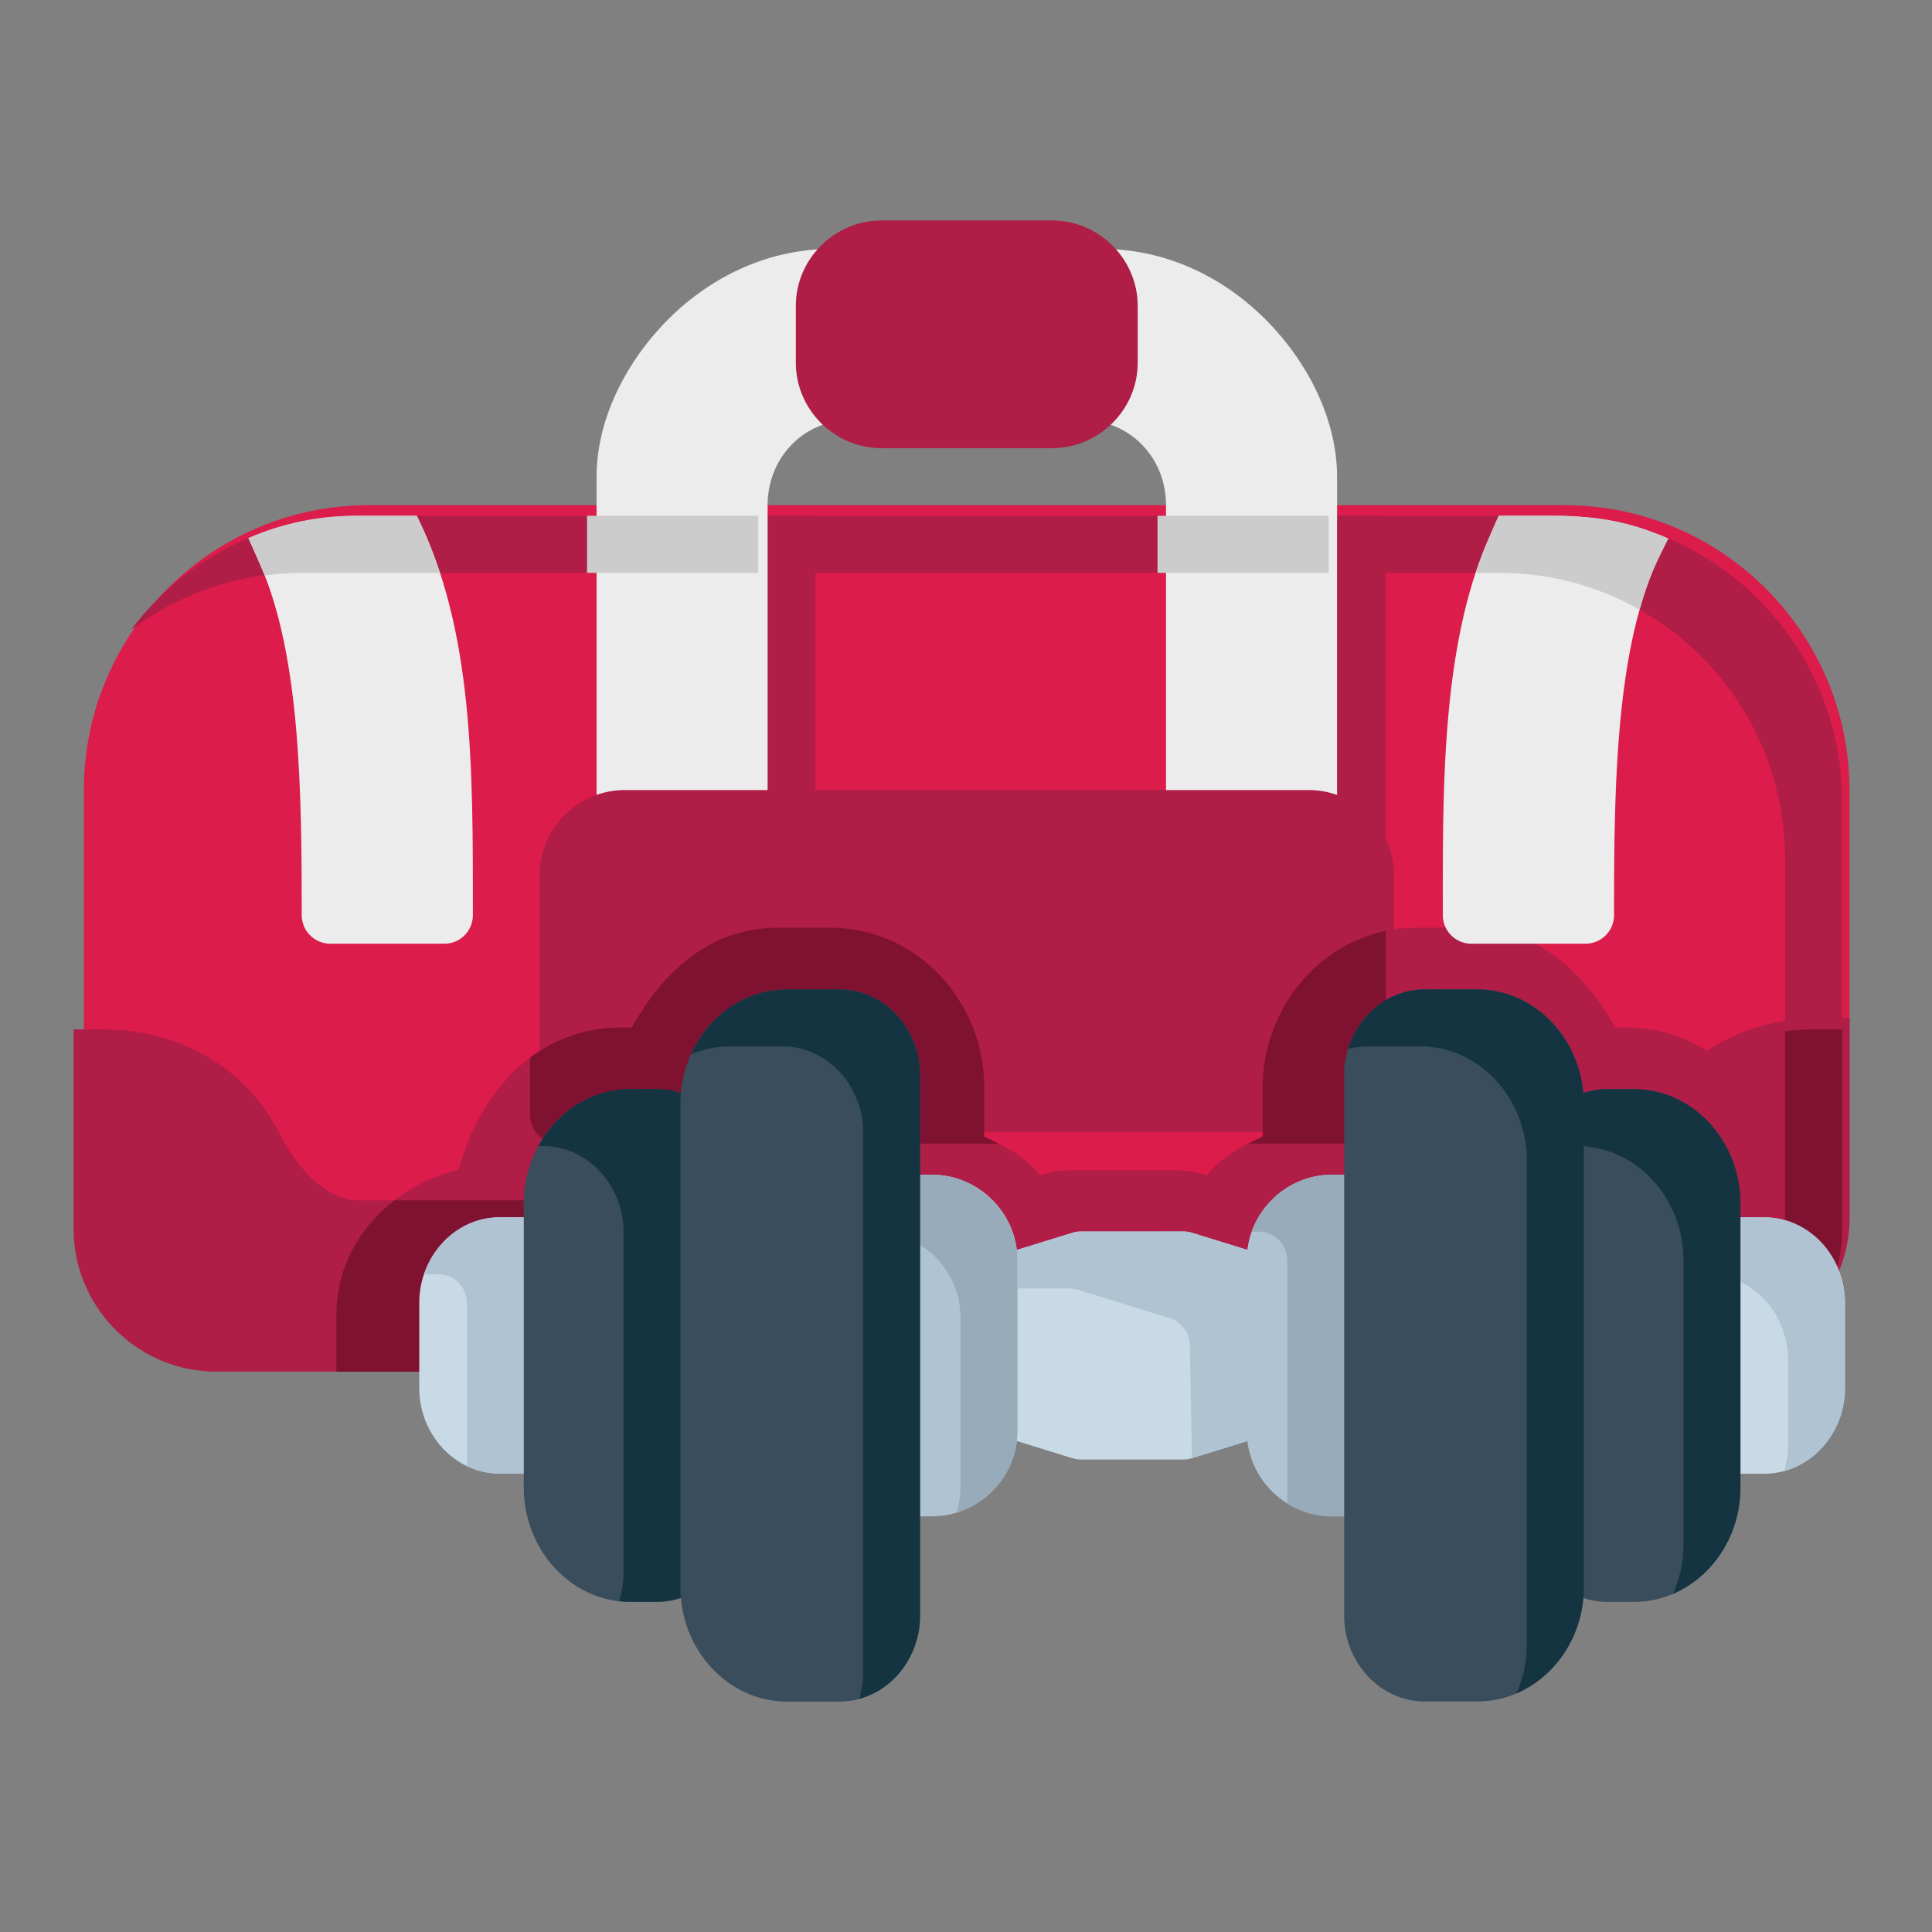 <?xml version="1.0" encoding="UTF-8" standalone="no"?>
<!-- Created with Inkscape (http://www.inkscape.org/) -->

<svg
   width="40px"
   height="40px"
   viewBox="0 0 22.578 22.578"
   version="1.1"
   id="svg831"
   inkscape:version="1.1.1 (3bf5ae0d25, 2021-09-20)"
   sodipodi:docname="Export.svg"
   inkscape:export-filename="C:\Users\User\Desktop\CARLOS PROJECT\5. MAY 1\Done\Flat\15 - Gym Building.png"
   inkscape:export-xdpi="576"
   inkscape:export-ydpi="576"
   xmlns:inkscape="http://www.inkscape.org/namespaces/inkscape"
   xmlns:sodipodi="http://sodipodi.sourceforge.net/DTD/sodipodi-0.dtd"
   xmlns="http://www.w3.org/2000/svg"
   xmlns:svg="http://www.w3.org/2000/svg"
   xmlns:rdf="http://www.w3.org/1999/02/22-rdf-syntax-ns#"
   xmlns:cc="http://creativecommons.org/ns#"
   xmlns:dc="http://purl.org/dc/elements/1.1/">
  <rect x="0" y="0" width="22.578" height="22.578" fill="#808080" stroke="none"/>
  <defs
     id="defs825">
    <pattern
       id="EMFhbasepattern"
       patternUnits="userSpaceOnUse"
       width="6"
       height="6"
       x="0"
       y="0" />
    <pattern
       id="EMFhbasepattern-9"
       patternUnits="userSpaceOnUse"
       width="6"
       height="6"
       x="0"
       y="0" />
    <pattern
       id="EMFhbasepattern-0"
       patternUnits="userSpaceOnUse"
       width="6"
       height="6"
       x="0"
       y="0" />
    <pattern
       id="EMFhbasepattern-7"
       patternUnits="userSpaceOnUse"
       width="6"
       height="6"
       x="0"
       y="0" />
    <pattern
       id="EMFhbasepattern-2"
       patternUnits="userSpaceOnUse"
       width="6"
       height="6"
       x="0"
       y="0" />
    <pattern
       id="EMFhbasepattern-98"
       patternUnits="userSpaceOnUse"
       width="6"
       height="6"
       x="0"
       y="0" />
    <pattern
       id="EMFhbasepattern-6"
       patternUnits="userSpaceOnUse"
       width="6"
       height="6"
       x="0"
       y="0" />
    <pattern
       id="EMFhbasepattern-01"
       patternUnits="userSpaceOnUse"
       width="6"
       height="6"
       x="0"
       y="0" />
    <pattern
       id="EMFhbasepattern-07"
       patternUnits="userSpaceOnUse"
       width="6"
       height="6"
       x="0"
       y="0" />
    <pattern
       id="EMFhbasepattern-8"
       patternUnits="userSpaceOnUse"
       width="6"
       height="6"
       x="0"
       y="0" />
    <pattern
       id="EMFhbasepattern-4"
       patternUnits="userSpaceOnUse"
       width="6"
       height="6"
       x="0"
       y="0" />
    <pattern
       id="EMFhbasepattern-40"
       patternUnits="userSpaceOnUse"
       width="6"
       height="6"
       x="0"
       y="0" />
    <pattern
       id="EMFhbasepattern-08"
       patternUnits="userSpaceOnUse"
       width="6"
       height="6"
       x="0"
       y="0" />
    <pattern
       id="EMFhbasepattern-04"
       patternUnits="userSpaceOnUse"
       width="6"
       height="6"
       x="0"
       y="0" />
    <pattern
       id="EMFhbasepattern-014"
       patternUnits="userSpaceOnUse"
       width="6"
       height="6"
       x="0"
       y="0" />
    <pattern
       id="EMFhbasepattern-27"
       patternUnits="userSpaceOnUse"
       width="6"
       height="6"
       x="0"
       y="0" />
    <pattern
       id="EMFhbasepattern-09"
       patternUnits="userSpaceOnUse"
       width="6"
       height="6"
       x="0"
       y="0" />
    <pattern
       id="EMFhbasepattern-5"
       patternUnits="userSpaceOnUse"
       width="6"
       height="6"
       x="0"
       y="0" />
    <pattern
       id="EMFhbasepattern-018"
       patternUnits="userSpaceOnUse"
       width="6"
       height="6"
       x="0"
       y="0" />
  </defs>
  <sodipodi:namedview
     id="base"
     pagecolor="#ffffff"
     bordercolor="#666666"
     borderopacity="1.0"
     inkscape:pageopacity="0.0"
     inkscape:pageshadow="2"
     inkscape:zoom="6.5876941"
     inkscape:cx="25.198499"
     inkscape:cy="49.258511"
     inkscape:document-units="pt"
     inkscape:current-layer="layer1"
     showgrid="false"
     units="pt"
     inkscape:window-width="1920"
     inkscape:window-height="1001"
     inkscape:window-x="-9"
     inkscape:window-y="-9"
     inkscape:window-maximized="1"
     inkscape:pagecheckerboard="true"
     inkscape:showpageshadow="false"
     inkscape:object-paths="true"
     inkscape:snap-intersection-paths="true"
     inkscape:snap-smooth-nodes="true"
     inkscape:snap-midpoints="true"
     showguides="true"
     inkscape:snap-bbox="true"
     inkscape:bbox-nodes="true"
     inkscape:snap-nodes="false"
     inkscape:snap-global="true">
    <inkscape:grid
       type="xygrid"
       id="grid1378" />
    <sodipodi:guide
       position="0.97,21.608"
       orientation="78,0"
       id="guide1380"
       inkscape:locked="false" />
    <sodipodi:guide
       position="0.97,0.97"
       orientation="0,78"
       id="guide1382"
       inkscape:locked="false" />
    <sodipodi:guide
       position="21.608,0.97"
       orientation="-78,0"
       id="guide1384"
       inkscape:locked="false" />
    <sodipodi:guide
       position="21.608,21.608"
       orientation="0,-78"
       id="guide1386"
       inkscape:locked="false" />
  </sodipodi:namedview>
  <g
     inkscape:label="Icon"
     inkscape:groupmode="layer"
     id="layer1"
     transform="translate(0,-274.422)">
    <g
       id="g158928"
       style="display:inline;stroke-width:0.795"
       transform="matrix(1.258,0,0,1.258,77.392,-150.549)">
      <path
         style="color:#000000;fill:#dc1c4b;fill-opacity:1;stroke-width:0.795;stroke-linecap:round;stroke-linejoin:round;-inkscape-stroke:none"
         d="m -58.096,342.508 c -1.458,0 -2.645,1.188 -2.645,2.646 v 3.969 c 0,0.727 0.595,1.322 1.322,1.322 h 13.758 c 0.727,0 1.322,-0.595 1.322,-1.322 v -3.969 c 0,-1.458 -1.186,-2.646 -2.645,-2.646 z"
         id="path485057" />
      <path
         id="path30786"
         style="color:#000000;fill:#b01d47;fill-opacity:1;stroke-width:3.004;stroke-linecap:round;stroke-linejoin:round;-inkscape-stroke:none"
         d="m -189.574,235.998 v 15 c -0.002,0.555 0.449,1.006 1.004,1.004 h 4 c 0.552,-0.002 0.998,-0.452 0.996,-1.004 v -15 z"
         transform="matrix(0.265,0,0,0.265,0,280.067)"
         sodipodi:nodetypes="ccccccc" />
      <path
         id="path29960"
         style="color:#000000;fill:#b01d47;fill-opacity:1;stroke-width:3.004;stroke-linecap:round;stroke-linejoin:round;-inkscape-stroke:none"
         d="m -209.572,235.998 v 11 a 1,1 0 0 0 0.996,1.004 h 4.002 a 1,1 0 0 0 1.004,-1.004 v -11 z"
         transform="matrix(0.265,0,0,0.265,0,280.067)" />
      <path
         id="path17860"
         style="color:#000000;fill:#b01d47;fill-opacity:1;stroke-width:3.004;stroke-linecap:round;stroke-linejoin:round;-inkscape-stroke:none"
         d="m -219.574,235.998 c -3.26,0 -6.159,1.573 -7.984,3.998 1.67,-1.254 3.742,-1.998 5.984,-1.998 h 42.002 c 5.511,0 9.996,4.491 9.996,10.002 v 15 c 0,0.862 -0.221,1.677 -0.609,2.387 1.551,-0.851 2.609,-2.501 2.609,-4.387 v -15 c 0,-5.511 -4.485,-10.002 -9.996,-10.002 z"
         transform="matrix(0.265,0,0,0.265,0,280.067)" />
      <path
         id="path34880"
         style="color:#000000;fill:#b01d47;fill-opacity:1;stroke-width:3.004;stroke-linecap:round;stroke-linejoin:round;-inkscape-stroke:none"
         d="m -204.877,250.438 c -2.397,0 -4.051,1.564 -5.123,3.498 h -0.377 c -2.985,0 -4.963,2.29 -5.691,4.982 -2.429,0.607 -4.289,2.581 -4.289,5.08 v 2 h 47.783 c 2.75,0 4.998,-2.249 4.998,-4.998 v -1.262 c -0.565,-0.369 -1.206,-0.649 -1.891,-0.82 -0.728,-2.692 -2.707,-4.982 -5.691,-4.982 h -0.375 c -1.072,-1.934 -2.726,-3.498 -5.123,-3.498 h -1.832 c -3.1,0 -5.396,2.65 -5.396,5.566 v 1.756 c -0.776,0.356 -1.419,0.703 -1.955,1.357 l -0.066,-0.021 a 2.564,2.564 0 0 0 -0.008,0 c -0.34,-0.105 -0.693,-0.155 -1.049,-0.154 h -3.609 c -0.356,-3.1e-4 -0.709,0.05 -1.049,0.154 a 2.564,2.564 0 0 0 -0.006,0 l -0.066,0.021 c -0.537,-0.653 -1.181,-1.002 -1.957,-1.357 v -1.756 c 0,-2.916 -2.296,-5.566 -5.396,-5.566 z"
         transform="matrix(0.265,0,0,0.265,0,280.067)" />
      <path
         id="path18499"
         style="color:#000000;fill:#b01d47;fill-opacity:1;stroke-width:0.795;stroke-linecap:round;stroke-linejoin:round;-inkscape-stroke:none"
         d="m -44.338,347.271 v 1.852 c 0,0.727 -0.595,1.322 -1.322,1.322 h -3.561 v -1.322 a 0.265,0.265 0 0 1 0.266,-0.266 h 1.972 c 0.286,0 0.564,-0.279 0.734,-0.619 0.275,-0.548 0.854,-0.967 1.646,-0.967 z" />
      <path
         id="path24759"
         style="color:#000000;fill:#801231;fill-opacity:1;stroke-width:3.004;stroke-linecap:round;stroke-linejoin:round;-inkscape-stroke:none"
         d="m -169.629,265.031 c 1.352,-1.015 2.053,-2.385 2.053,-4.032 v -6.998 l -0.999,6.4e-4 c -0.345,0 -0.679,0.022 -1.002,0.062 V 263 Z"
         transform="matrix(0.265,0,0,0.265,0,280.067)"
         sodipodi:nodetypes="ccccccc" />
      <path
         id="path485809"
         style="color:#000000;fill:#b01d47;fill-opacity:1;stroke-width:3.004;stroke-linecap:round;stroke-linejoin:round;-inkscape-stroke:none"
         d="M -229.57,254.002 V 261 c 0,2.75 2.249,4.998 4.998,4.998 h 13.457 V 261 a 1,1 0 0 0 -1.004,-1.004 h -7.455 c -1.082,0 -2.13,-1.054 -2.775,-2.34 -1.04,-2.072 -3.227,-3.654 -6.223,-3.654 z"
         transform="matrix(0.265,0,0,0.265,0,280.067)" />
      <path
         id="path33000"
         style="fill:#801231;fill-opacity:1;stroke-width:3.004;stroke-linecap:round;stroke-linejoin:round"
         d="m -218.32,259.996 c -1.236,0.949 -2.037,2.363 -2.037,4.002 v 2 h 9.242 V 261 a 1,1 0 0 0 -1.004,-1.004 z"
         transform="matrix(0.265,0,0,0.265,0,280.067)" />
      <path
         style="color:#000000;fill:#c8dae5;stroke-width:0.795;stroke-linecap:round;stroke-linejoin:round;-inkscape-stroke:none"
         d="m -56.875,349.123 c -0.424,0 -0.75,0.37 -0.75,0.793 v 0.795 c 0,0.423 0.326,0.793 0.75,0.793 h 0.484 a 0.265,0.265 0 0 0 0.266,-0.264 v -1.854 a 0.265,0.265 0 0 0 -0.266,-0.264 z"
         id="path486401" />
      <path
         style="color:#000000;fill:#ececec;fill-opacity:1;stroke-width:0.795;stroke-linecap:round;stroke-linejoin:round;-inkscape-stroke:none"
         d="m -51.287,340.127 a 0.265,0.265 0 0 0 -0.264,0.262 l -0.01,1.074 a 0.265,0.265 0 0 0 0.223,0.262 c 0.376,0.062 0.65,0.382 0.65,0.783 v 2.91 a 0.265,0.265 0 0 0 0.266,0.266 h 1.059 a 0.265,0.265 0 0 0 0.264,-0.266 v -3.174 c 0,-0.485 -0.228,-0.996 -0.609,-1.404 -0.381,-0.408 -0.931,-0.713 -1.578,-0.713 z"
         id="path485473" />
      <path
         style="color:#000000;fill:#ececec;fill-opacity:1;stroke-width:0.795;stroke-linecap:round;stroke-linejoin:round;-inkscape-stroke:none"
         d="m -53.791,340.127 c -0.647,0 -1.197,0.305 -1.578,0.713 -0.381,0.408 -0.609,0.919 -0.609,1.404 v 3.174 a 0.265,0.265 0 0 0 0.264,0.266 h 1.059 a 0.265,0.265 0 0 0 0.266,-0.266 v -2.91 c 0,-0.401 0.275,-0.722 0.65,-0.783 a 0.265,0.265 0 0 0 0.223,-0.262 l -0.01,-1.074 a 0.265,0.265 0 0 0 -0.264,-0.262 z"
         id="path485249" />
      <path
         style="color:#000000;fill:#b01d47;fill-opacity:1;stroke-width:0.795;stroke-linecap:round;stroke-linejoin:round;-inkscape-stroke:none"
         d="m -55.715,345.154 c -0.435,0 -0.793,0.358 -0.793,0.793 v 2.117 a 0.265,0.265 0 0 0 0.264,0.266 h 7.41 a 0.265,0.265 0 0 0 0.264,-0.266 v -2.117 c 0,-0.435 -0.358,-0.793 -0.793,-0.793 z"
         id="path485697" />
      <path
         id="path36018"
         style="color:#000000;fill:#801231;fill-opacity:1;stroke-width:3.004;stroke-linecap:round;stroke-linejoin:round;-inkscape-stroke:none"
         d="m -204.877,250.438 c -2.397,0 -4.051,1.564 -5.123,3.498 h -0.377 c -1.248,0 -2.317,0.404 -3.195,1.066 V 257 a 1,1 0 0 0 0.996,1.004 h 15.43 c -0.162,-0.083 -0.328,-0.164 -0.504,-0.244 v -1.756 c 0,-2.916 -2.296,-5.566 -5.396,-5.566 z m 21.305,0.113 c -2.536,0.532 -4.312,2.889 -4.312,5.453 v 1.756 c -0.176,0.081 -0.342,0.161 -0.504,0.244 h 3.818 A 1,1 0 0 0 -183.572,257 Z"
         transform="matrix(0.265,0,0,0.265,0,280.067)" />
      <path
         style="color:#000000;fill:#c8dae5;stroke-width:0.795;stroke-linecap:round;stroke-linejoin:round;-inkscape-stroke:none"
         d="m -51.48,349.256 a 0.265,0.265 0 0 0 -0.078,0.012 l -0.854,0.264 a 0.265,0.265 0 0 0 -0.186,0.254 v 1.057 a 0.265,0.265 0 0 0 0.186,0.254 l 0.854,0.264 a 0.265,0.265 0 0 0 0.078,0.012 h 0.955 a 0.265,0.265 0 0 0 0.078,-0.012 l 0.854,-0.264 a 0.265,0.265 0 0 0 0.186,-0.254 v -1.057 a 0.265,0.265 0 0 0 -0.186,-0.254 l -0.854,-0.264 a 0.265,0.265 0 0 0 -0.078,-0.012 z"
         id="path486435" />
      <path
         id="path14962"
         style="color:#000000;fill:#b0c3d3;fill-opacity:1;stroke-width:0.795;stroke-linecap:round;stroke-linejoin:round;-inkscape-stroke:none"
         d="m -50.447,351.359 0.853,-0.264 c 0.111,-0.035 0.186,-0.138 0.186,-0.254 v -1.057 c 5.33e-4,-0.116 -0.075,-0.219 -0.186,-0.254 l -0.853,-0.264 c -0.025,-0.008 -0.052,-0.012 -0.079,-0.012 l -0.955,3.4e-4 c -0.026,4e-5 -0.053,0.004 -0.078,0.012 l -0.854,0.264 c -0.111,0.035 -0.186,0.138 -0.186,0.254 v 0.008 c 0.019,-0.005 0.039,-0.008 0.059,-0.008 h 0.955 c 0.027,-10e-6 0.053,0.004 0.079,0.012 l 0.853,0.264 c 0.111,0.035 0.186,0.138 0.186,0.254 z"
         sodipodi:nodetypes="cccccccccccccccccc" />
      <path
         style="color:#000000;fill:#b0c3d3;stroke-width:0.795;stroke-linecap:round;stroke-linejoin:round;-inkscape-stroke:none"
         d="m -53.236,348.727 a 0.265,0.265 0 0 0 -0.266,0.264 v 2.646 a 0.265,0.265 0 0 0 0.266,0.264 h 0.373 c 0.435,0 0.795,-0.358 0.795,-0.793 v -1.588 c 0,-0.435 -0.36,-0.793 -0.795,-0.793 z"
         id="path486441" />
      <path
         id="path12764"
         style="color:#000000;fill:#97abba;fill-opacity:1;stroke-width:0.795;stroke-linecap:round;stroke-linejoin:round;-inkscape-stroke:none"
         d="m -53.237,348.727 a 0.265,0.265 0 0 0 -0.266,0.264 v 0.266 h 0.11 c 0.435,0 0.795,0.358 0.795,0.793 v 1.587 c 0,0.079 -0.012,0.156 -0.034,0.229 0.324,-0.1 0.563,-0.403 0.563,-0.758 v -1.587 c 0,-0.435 -0.36,-0.793 -0.795,-0.793 z" />
      <path
         id="path10374"
         style="color:#000000;fill:#b0c3d3;fill-opacity:1;stroke-width:0.795;stroke-linecap:round;stroke-linejoin:round;-inkscape-stroke:none"
         d="m -56.875,349.123 c -0.332,0 -0.604,0.227 -0.706,0.529 h 0.132 a 0.265,0.265 0 0 1 0.266,0.264 v 1.518 c 0.093,0.045 0.198,0.07 0.309,0.07 h 0.484 a 0.265,0.265 0 0 0 0.266,-0.264 V 349.387 a 0.265,0.265 0 0 0 -0.266,-0.264 z" />
      <path
         style="color:#000000;fill:#394d5c;stroke-width:0.795;stroke-linecap:round;stroke-linejoin:round;-inkscape-stroke:none"
         d="m -55.662,347.932 c -0.558,0 -0.992,0.489 -0.992,1.059 v 2.646 c 0,0.569 0.434,1.059 0.992,1.059 h 0.242 c 0.424,0 0.75,-0.372 0.75,-0.795 v -3.174 c 0,-0.423 -0.326,-0.795 -0.75,-0.795 z"
         id="path486453" />
      <path
         id="path1837"
         style="color:#000000;fill:#143441;fill-opacity:1;stroke-width:0.795;stroke-linecap:round;stroke-linejoin:round;-inkscape-stroke:none"
         d="m -55.688,347.932 c -0.36,0.01 -0.665,0.224 -0.831,0.529 h 0.041 c 0.424,0 0.75,0.371 0.75,0.795 v 3.174 c 0,0.09 -0.015,0.177 -0.042,0.259 0.035,0.004 0.071,0.006 0.108,0.006 h 0.242 c 0.424,0 0.75,-0.371 0.75,-0.795 v -3.174 c 0,-0.423 -0.326,-0.795 -0.75,-0.795 z"
         sodipodi:nodetypes="ccssscsssscc" />
      <path
         style="color:#000000;fill:#394d5c;stroke-width:0.795;stroke-linecap:round;stroke-linejoin:round;-inkscape-stroke:none"
         d="m -54.207,347.006 c -0.558,0 -0.992,0.489 -0.992,1.059 v 4.498 c 0,0.569 0.434,1.059 0.992,1.059 h 0.484 c 0.424,0 0.75,-0.372 0.75,-0.795 v -5.025 c 0,-0.423 -0.326,-0.795 -0.75,-0.795 z"
         id="path486447" />
      <path
         style="color:#000000;fill:#b0c3d3;stroke-width:0.795;stroke-linecap:round;stroke-linejoin:round;-inkscape-stroke:none"
         d="m -49.145,348.727 c -0.435,0 -0.793,0.358 -0.793,0.793 v 1.588 c 0,0.435 0.358,0.793 0.793,0.793 h 0.375 a 0.265,0.265 0 0 0 0.266,-0.264 v -2.646 a 0.265,0.265 0 0 0 -0.266,-0.264 z"
         id="path486459" />
      <path
         style="color:#000000;fill:#c8dae5;stroke-width:0.795;stroke-linecap:round;stroke-linejoin:round;-inkscape-stroke:none"
         d="m -45.615,349.123 a 0.265,0.265 0 0 0 -0.266,0.264 v 1.854 a 0.265,0.265 0 0 0 0.266,0.264 h 0.484 c 0.424,0 0.75,-0.37 0.75,-0.793 v -0.795 c 0,-0.423 -0.326,-0.793 -0.75,-0.793 z"
         id="path486465" />
      <path
         id="path8846"
         style="color:#000000;fill:#b0c3d3;fill-opacity:1;stroke-width:0.795;stroke-linecap:round;stroke-linejoin:round;-inkscape-stroke:none"
         d="m -45.615,349.123 a 0.265,0.265 0 0 0 -0.266,0.264 v 0.265 h 0.221 c 0.424,0 0.75,0.37 0.75,0.793 v 0.795 c 0,0.083 -0.013,0.163 -0.036,0.239 0.33,-0.089 0.565,-0.409 0.565,-0.768 v -0.795 c 0,-0.423 -0.326,-0.793 -0.75,-0.793 z" />
      <path
         id="path13863"
         style="color:#000000;fill:#97abba;fill-opacity:1;stroke-width:0.795;stroke-linecap:round;stroke-linejoin:round;-inkscape-stroke:none"
         d="m -49.144,348.727 c -0.343,0 -0.638,0.222 -0.748,0.529 h 0.064 a 0.265,0.265 0 0 1 0.266,0.264 v 2.26 c 0.122,0.076 0.265,0.121 0.418,0.121 h 0.375 a 0.265,0.265 0 0 0 0.266,-0.264 v -2.647 a 0.265,0.265 0 0 0 -0.266,-0.264 z" />
      <path
         style="color:#000000;fill:#394d5c;stroke-width:0.795;stroke-linecap:round;stroke-linejoin:round;-inkscape-stroke:none"
         d="m -48.283,347.006 c -0.424,0 -0.75,0.372 -0.75,0.795 v 5.025 c 0,0.423 0.326,0.795 0.75,0.795 h 0.484 c 0.558,0 0.992,-0.489 0.992,-1.059 v -4.498 c 0,-0.569 -0.434,-1.059 -0.992,-1.059 z"
         id="path486471" />
      <path
         style="color:#000000;fill:#394d5c;stroke-width:0.795;stroke-linecap:round;stroke-linejoin:round;-inkscape-stroke:none"
         d="m -46.586,347.932 c -0.424,0 -0.75,0.372 -0.75,0.795 v 3.174 c -10e-7,0.423 0.326,0.795 0.75,0.795 h 0.242 c 0.558,0 0.992,-0.489 0.992,-1.059 v -2.646 c 0,-0.569 -0.434,-1.059 -0.992,-1.059 z"
         id="path486477" />
      <path
         id="path7591"
         style="color:#000000;fill:#143441;fill-opacity:1;stroke-width:0.795;stroke-linecap:round;stroke-linejoin:round;-inkscape-stroke:none"
         d="m -46.586,347.932 c -0.341,0 -0.618,0.24 -0.714,0.553 0.059,-0.016 0.121,-0.024 0.185,-0.024 h 0.242 c 0.558,0 0.992,0.489 0.992,1.058 v 2.647 c 0,0.161 -0.035,0.315 -0.097,0.454 0.371,-0.158 0.626,-0.547 0.626,-0.983 v -2.647 c 0,-0.569 -0.434,-1.058 -0.992,-1.058 z" />
      <path
         id="path484865"
         style="color:#000000;fill:#ececec;fill-opacity:1;stroke-width:3.004;stroke-linecap:round;stroke-linejoin:round;-inkscape-stroke:none"
         d="m -219.574,235.998 c -1.371,0 -2.678,0.279 -3.869,0.781 l 0.436,0.977 c 1.383,3.187 1.434,7.904 1.434,12.246 0.002,0.552 0.452,0.998 1.004,0.996 h 4 c 0.549,-0.002 0.994,-0.447 0.996,-0.996 0,-5.168 0.032,-9.972 -1.965,-14.004 z"
         transform="matrix(0.265,0,0,0.265,0,280.067)"
         sodipodi:nodetypes="ccccccccc" />
      <path
         id="path485585"
         style="color:#000000;fill:#ececec;fill-opacity:1;stroke-width:3.004;stroke-linecap:round;stroke-linejoin:round;-inkscape-stroke:none"
         d="m -179.613,235.998 -0.262,0.598 c -1.764,3.839 -1.697,8.975 -1.697,13.406 a 1,1 0 0 0 0.996,0.996 h 4.002 a 1,1 0 0 0 1.004,-0.996 c 0,-4.342 0.049,-9.059 1.432,-12.246 a 1,1 0 0 0 0.037,-0.098 c -0.066,0.206 0.003,-0.002 0.066,-0.133 0.064,-0.131 0.151,-0.312 0.258,-0.523 0.032,-0.062 0.073,-0.142 0.107,-0.209 -1.2,-0.511 -2.518,-0.795 -3.902,-0.795 z"
         transform="matrix(0.265,0,0,0.265,0,280.067)" />
      <path
         style="color:#000000;fill:#b01d47;fill-opacity:1;stroke-width:0.795;stroke-linecap:round;stroke-linejoin:round;-inkscape-stroke:none"
         d="m -53.332,339.863 c -0.435,0 -0.795,0.358 -0.795,0.793 v 0.529 c -2e-6,0.435 0.36,0.793 0.795,0.793 h 1.586 c 0.435,0 0.795,-0.358 0.795,-0.793 v -0.529 c 2e-6,-0.435 -0.36,-0.793 -0.795,-0.793 z"
         id="path485361" />
      <path
         id="path4652"
         style="color:#000000;fill:#143441;fill-opacity:1;stroke-width:0.795;stroke-linecap:round;stroke-linejoin:round;-inkscape-stroke:none"
         d="m -54.207,347.006 c -0.4,0 -0.737,0.252 -0.895,0.604 0.113,-0.048 0.236,-0.075 0.366,-0.075 h 0.484 c 0.424,0 0.75,0.372 0.75,0.795 v 5.025 c 0,0.083 -0.013,0.165 -0.036,0.241 0.33,-0.089 0.565,-0.411 0.565,-0.77 v -5.025 c 0,-0.423 -0.326,-0.795 -0.75,-0.795 z" />
      <path
         id="path6219"
         style="color:#000000;fill:#143441;fill-opacity:1;stroke-width:0.795;stroke-linecap:round;stroke-linejoin:round;-inkscape-stroke:none"
         d="m -48.283,347.006 c -0.341,0 -0.618,0.24 -0.714,0.554 0.059,-0.016 0.12,-0.025 0.184,-0.025 h 0.485 c 0.558,0 0.992,0.489 0.992,1.059 v 4.498 c 0,0.161 -0.035,0.315 -0.097,0.454 0.371,-0.158 0.626,-0.547 0.626,-0.983 v -4.498 c 0,-0.569 -0.434,-1.059 -0.992,-1.059 z" />
      <path
         id="path19037"
         style="color:#000000;fill:#cccccc;fill-opacity:1;stroke-width:3.004;stroke-linecap:round;stroke-linejoin:round;-inkscape-stroke:none"
         d="m -219.574,235.998 c -1.349,-0.02 -2.71,0.261 -3.867,0.785 0.2,0.423 0.396,0.901 0.57,1.309 0.425,-0.056 0.856,-0.094 1.297,-0.094 h 4.848 c -0.26,-0.751 -0.494,-1.288 -0.813,-2 z"
         transform="matrix(0.265,0,0,0.265,0,280.067)"
         sodipodi:nodetypes="cccsccc" />
      <path
         id="path21501"
         style="color:#000000;fill:#cccccc;fill-opacity:1;stroke-width:3.004;stroke-linecap:round;stroke-linejoin:round;-inkscape-stroke:none"
         d="m -211.572,235.998 v 2 h 6.002 v -2 z"
         transform="matrix(0.265,0,0,0.265,0,280.067)" />
      <path
         id="path22678"
         style="color:#000000;fill:#cccccc;fill-opacity:1;stroke-width:3.004;stroke-linecap:round;stroke-linejoin:round;-inkscape-stroke:none"
         d="m -191.574,235.998 v 2 h 6 v -2 z"
         transform="matrix(0.265,0,0,0.265,0,280.067)" />
      <path
         id="path23582"
         style="color:#000000;fill:#cccccc;fill-opacity:1;stroke-width:3.004;stroke-linecap:round;stroke-linejoin:round;-inkscape-stroke:none"
         d="m -179.613,235.998 c -0.309,0.66 -0.589,1.402 -0.811,2 h 0.852 c 1.78,0 3.449,0.473 4.898,1.293 0.315,-1.123 0.56,-1.609 1.004,-2.498 -2.061,-0.89 -3.183,-0.795 -5.943,-0.795 z"
         transform="matrix(0.265,0,0,0.265,0,280.067)"
         sodipodi:nodetypes="ccsccc" />
    </g>
  </g>
</svg>
